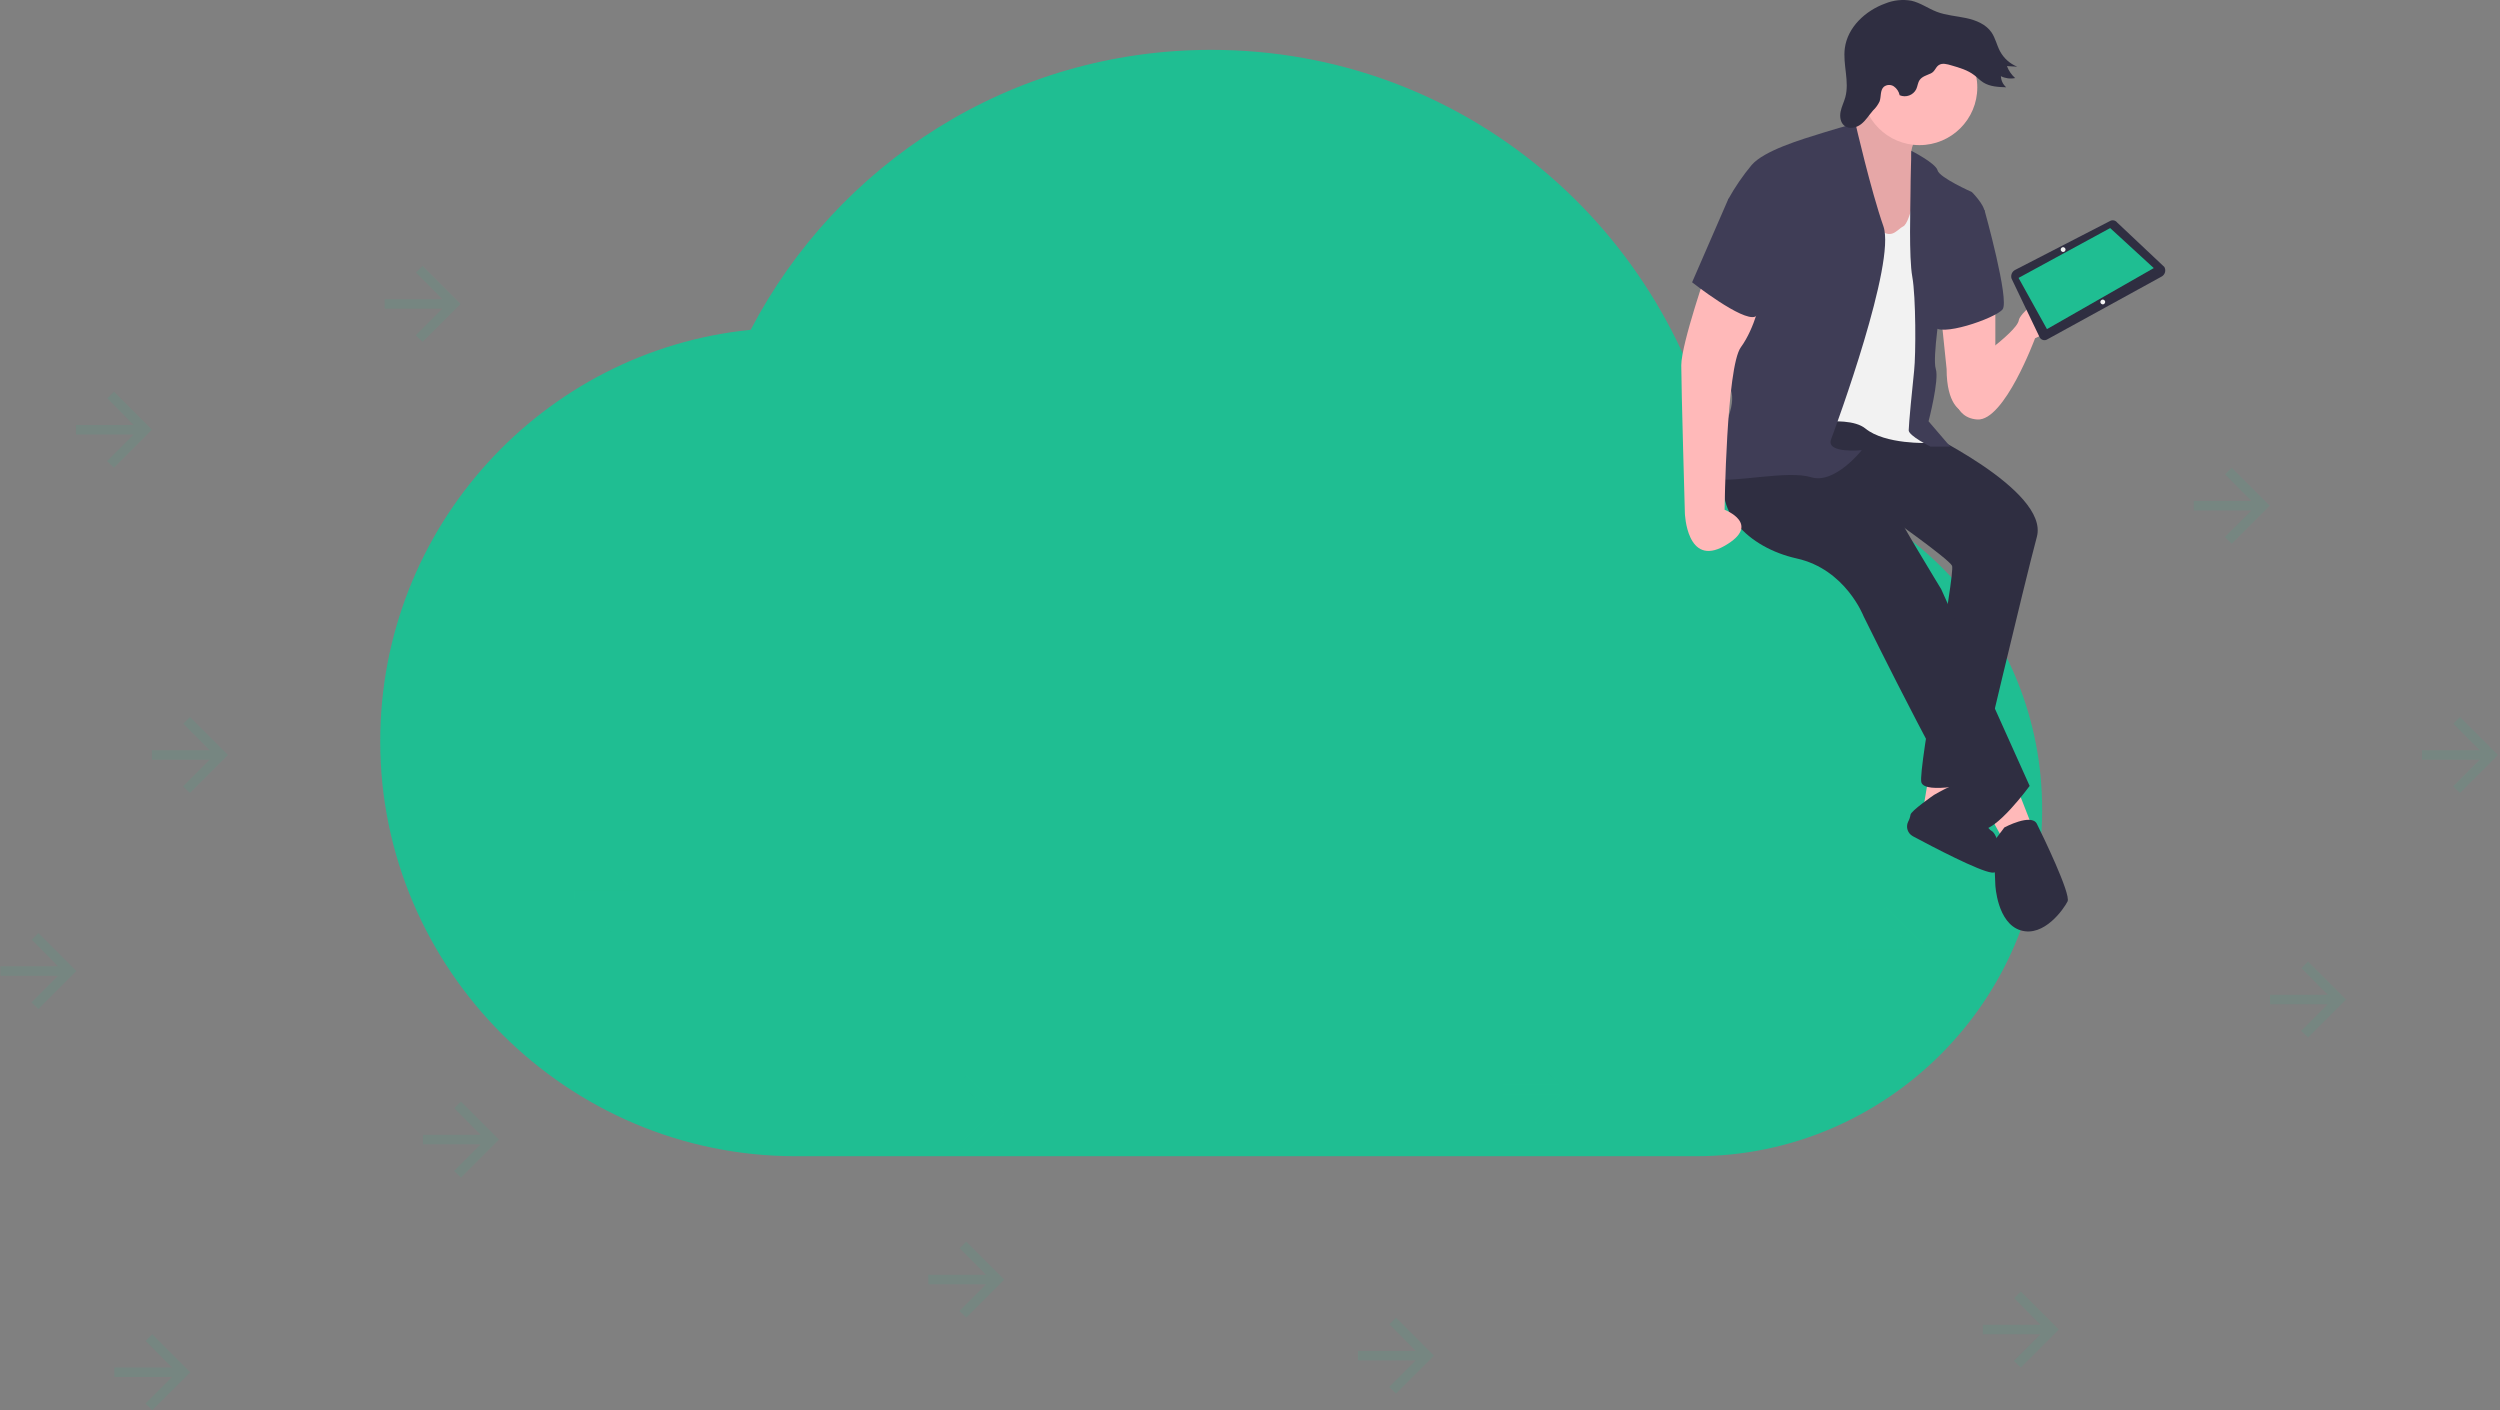 <?xml version="1.0" encoding="UTF-8"?>
<svg width="1053px" height="594px" viewBox="0 0 1053 594" version="1.1" xmlns="http://www.w3.org/2000/svg" xmlns:xlink="http://www.w3.org/1999/xlink">
    <rect x="0" y="0" width="1053" height="594" fill="#808080" stroke="none"/>
    <!-- Generator: Sketch 53.2 (72643) - https://sketchapp.com -->
    <title>404</title>
    <desc>Created with Sketch.</desc>
    <g id="PAGOS" stroke="none" stroke-width="1" fill="none" fill-rule="evenodd">
        <g id="404" fill-rule="nonzero">
            <path d="M724.517,197.171 C704.1,96.697 616.6,21 510.149,21 C425.566,21 352.65,69.049 316.184,138.921 C228.684,147.658 160.15,221.92 160.15,312.25 C160.15,408.348 238.886,487 335.15,487 L714.316,487 C794.517,487 860.149,421.462 860.149,341.375 C860.469,264.964 800.907,201.638 724.517,197.171 Z" id="Shape" fill="#1FBE92"></path>
            <polygon id="Path" fill="#1FBE92" opacity="0.1" transform="translate(649, 458.95) rotate(90) translate(-649, -458.95) " points="651 474.95 651 450.65 662.2 461.85 665 458.95 649 442.95 633 458.95 635.8 461.74 647 450.65 647 474.95"></polygon>
            <polygon id="Path-Copy" fill="#1FBE92" opacity="0.1" transform="translate(258.15, 377) rotate(90) translate(-258.15, -377) " points="260.15 393 260.15 368.7 271.35 379.9 274.15 377 258.15 361 242.15 377 244.95 379.79 256.15 368.7 256.15 393"></polygon>
            <polygon id="Path-Copy-4" fill="#1FBE92" opacity="0.1" transform="translate(1036.15, 318) rotate(90) translate(-1036.15, -318) " points="1038.15 334 1038.15 309.7 1049.35 320.9 1052.15 318 1036.15 302 1020.15 318 1022.95 320.79 1034.15 309.7 1034.15 334"></polygon>
            <polygon id="Path-Copy-12" fill="#1FBE92" opacity="0.1" transform="translate(80, 318) rotate(90) translate(-80, -318) " points="82 334 82 309.7 93.2 320.9 96 318 80 302 64 318 66.8 320.79 78 309.7 78 334"></polygon>
            <polygon id="Path" fill="#1FBE92" opacity="0.1" transform="translate(407, 538.95) rotate(90) translate(-407, -538.95) " points="409 554.95 409 530.65 420.2 541.85 423 538.95 407 522.95 391 538.95 393.8 541.74 405 530.65 405 554.95"></polygon>
            <polygon id="Path-Copy-13" fill="#1FBE92" opacity="0.1" transform="translate(178, 128) rotate(90) translate(-178, -128) " points="180 144 180 119.7 191.2 130.9 194 128 178 112 162 128 164.8 130.79 176 119.7 176 144"></polygon>
            <polygon id="Path-Copy-10" fill="#1FBE92" opacity="0.1" transform="translate(407.15, 469) rotate(90) translate(-407.15, -469) " points="409.15 485 409.15 460.7 420.35 471.9 423.15 469 407.15 453 391.15 469 393.95 471.79 405.15 460.7 405.15 485"></polygon>
            <polygon id="Path-Copy-11" fill="#1FBE92" opacity="0.1" transform="translate(64.15, 578) rotate(90) translate(-64.15, -578) " points="66.15 594 66.15 569.7 77.35 580.9 80.15 578 64.15 562 48.15 578 50.95 580.79 62.15 569.7 62.15 594"></polygon>
            <polygon id="Path-Copy-2" fill="#1FBE92" opacity="0.1" transform="translate(16.15, 409) rotate(90) translate(-16.15, -409) " points="18.15 425 18.15 400.7 29.35 411.9 32.15 409 16.15 393 0.15 409 2.95 411.79 14.15 400.7 14.15 425"></polygon>
            <polygon id="Path-Copy-5" fill="#1FBE92" opacity="0.1" transform="translate(794.15, 398) rotate(90) translate(-794.15, -398) " points="796.15 414 796.15 389.7 807.35 400.9 810.15 398 794.15 382 778.15 398 780.95 400.79 792.15 389.7 792.15 414"></polygon>
            <polygon id="Path-Copy-8" fill="#1FBE92" opacity="0.1" transform="translate(851.15, 560) rotate(90) translate(-851.15, -560) " points="853.15 576 853.15 551.7 864.35 562.9 867.15 560 851.15 544 835.15 560 837.95 562.79 849.15 551.7 849.15 576"></polygon>
            <polygon id="Path" fill="#1FBE92" opacity="0.1" transform="translate(588, 571) rotate(90) translate(-588, -571) " points="590 587 590 562.7 601.2 573.9 604 571 588 555 572 571 574.8 573.79 586 562.7 586 587"></polygon>
            <polygon id="Path-Copy-3" fill="#1FBE92" opacity="0.1" transform="translate(194.15, 480) rotate(90) translate(-194.15, -480) " points="196.15 496 196.15 471.7 207.35 482.9 210.15 480 194.15 464 178.15 480 180.95 482.79 192.15 471.7 192.15 496"></polygon>
            <polygon id="Path-Copy-6" fill="#1FBE92" opacity="0.1" transform="translate(972.15, 421) rotate(90) translate(-972.15, -421) " points="974.15 437 974.15 412.7 985.35 423.9 988.15 421 972.15 405 956.15 421 958.95 423.79 970.15 412.7 970.15 437"></polygon>
            <polygon id="Path-Copy-9" fill="#1FBE92" opacity="0.1" transform="translate(940, 213) rotate(90) translate(-940, -213) " points="942 229 942 204.7 953.2 215.9 956 213 940 197 924 213 926.8 215.79 938 204.7 938 229"></polygon>
            <polygon id="Path-Copy-14" fill="#1FBE92" opacity="0.1" transform="translate(48, 181) rotate(90) translate(-48, -181) " points="50 197 50 172.7 61.2 183.9 64 181 48 165 32 181 34.8 183.79 46 172.7 46 197"></polygon>
            <g id="Group" transform="translate(708.15, 0)">
                <path d="M132.29,128.033 L132.29,156.164 L117.845,172.89 C117.845,172.89 111.762,170.609 111.762,155.403 L109.482,133.355 L132.29,128.033 Z" id="Path" fill="#FFB9B9"></path>
                <path d="M117.845,156.164 C117.845,156.164 141.414,140.198 142.174,134.876 C142.934,129.553 176.387,105.224 171.065,120.43 C165.743,135.636 149.017,142.478 149.017,142.478 C149.017,142.478 136.092,177.452 124.687,176.691 C113.283,175.931 113.283,161.486 117.845,156.164 Z" id="Path" fill="#FFB9B9"></path>
                <polygon id="Path" fill="#FFB9B9" points="104.16 327.228 101.879 340.914 114.044 337.872 114.044 327.228"></polygon>
                <path d="M106.44,334.831 C106.44,334.831 120.5,326.502 121.073,330.286 C121.646,334.071 127.728,348.517 130.77,350.037 C133.811,351.558 137.612,368.284 130.77,367.524 C125.47,366.935 106.032,356.769 97.535,352.214 C95.364,351.043 94.487,348.378 95.539,346.147 C96.038,345.225 96.381,344.228 96.557,343.195 C96.557,341.674 106.44,334.831 106.44,334.831 Z" id="Path" fill="#2F2E41"></path>
                <path d="M99.598,180.493 C99.598,180.493 155.099,206.343 149.777,226.11 C144.455,245.878 124.687,329.509 124.687,329.509 C124.687,329.509 102.639,334.831 101.118,329.509 C99.598,324.187 115.564,241.316 114.043,238.275 C112.523,235.234 84.392,215.466 84.392,215.466 L26.61,191.137 L50.939,168.328 L99.598,180.493 Z" id="Path" fill="#2F2E41"></path>
                <polygon id="Path" fill="#FFB9B9" points="141.414 331.79 148.257 349.277 136.092 354.599 128.489 340.914"></polygon>
                <path d="M100.358,55.806 C100.358,55.806 93.515,64.929 98.838,69.491 C104.16,74.053 100.358,90.779 100.358,90.779 L93.515,109.786 L66.145,104.464 L66.145,73.292 L67.666,58.086 C67.666,58.086 81.351,45.162 82.871,35.278 C84.392,25.394 100.358,55.806 100.358,55.806 Z" id="Path" fill="#FFB9B9"></path>
                <path d="M100.358,55.806 C100.358,55.806 93.515,64.929 98.838,69.491 C104.16,74.053 100.358,90.779 100.358,90.779 L93.515,109.786 L66.145,104.464 L66.145,73.292 L67.666,58.086 C67.666,58.086 81.351,45.162 82.871,35.278 C84.392,25.394 100.358,55.806 100.358,55.806 Z" id="Path" fill="#000000" opacity="0.1"></path>
                <path d="M54.741,174.411 C54.741,174.411 90.474,213.946 90.474,215.466 C90.474,216.987 109.482,248.159 109.482,248.159 L146.736,331.03 C146.736,331.03 132.29,350.797 126.208,349.277 C120.126,347.756 76.789,259.563 76.789,259.563 C76.789,259.563 69.186,239.795 48.658,235.234 C28.131,230.672 12.165,214.706 19.767,196.459 C27.37,178.212 54.741,174.411 54.741,174.411 Z" id="Path" fill="#2F2E41"></path>
                <circle id="Oval" fill="#FFB9B9" cx="100.358" cy="36.798" r="24.329"></circle>
                <path d="M99.598,76.333 C99.598,76.333 96.557,93.82 93.515,95.341 C90.474,96.861 88.193,102.183 81.351,94.58 C74.508,86.977 68.426,71.772 68.426,71.772 L44.857,100.663 L42.576,180.493 C42.576,180.493 69.186,173.65 77.549,180.493 C85.913,187.335 104.16,186.575 104.16,186.575 L100.358,171.369 L103.399,145.52 L102.639,121.951 L101.879,105.224 L99.598,76.333 Z" id="Path" fill="#F2F2F2"></path>
                <path d="M96.919,63.536 C96.919,63.536 107.201,68.73 107.961,71.772 C108.721,74.813 122.406,80.895 122.406,80.895 C122.406,80.895 127.728,86.217 127.728,89.258 C127.728,92.299 109.482,127.273 109.482,127.273 C109.482,127.273 105.68,150.842 107.201,155.403 C108.721,159.965 104.159,177.452 104.159,177.452 L113.283,188.096 L104.92,188.096 C104.92,188.096 95.796,183.534 95.796,181.253 C95.796,178.972 97.317,163.006 98.077,156.164 C98.837,149.321 98.837,124.992 97.317,116.629 C95.796,108.265 96.557,86.217 96.557,80.895 C96.557,75.573 96.919,63.536 96.919,63.536 Z" id="Path" fill="#3F3D56"></path>
                <path d="M73.368,51.992 C73.368,51.992 69.947,52.764 60.063,55.806 C50.179,58.847 34.973,63.408 29.651,69.491 C25.916,73.989 22.607,78.825 19.768,83.936 L22.809,138.677 C22.809,138.677 16.726,150.081 17.487,156.164 C18.247,162.246 24.329,163.006 19.768,175.931 C15.206,188.856 6.082,200.26 14.446,201.781 C22.809,203.302 44.857,197.98 54.741,201.021 C64.625,204.062 76.029,189.616 76.029,189.616 C76.029,189.616 60.823,191.137 63.104,185.055 C65.385,178.972 90.474,110.546 85.152,95.341 C79.83,80.135 73.368,51.992 73.368,51.992 Z" id="Path" fill="#3F3D56"></path>
                <path d="M123.927,85.457 L127.728,88.498 C127.728,88.498 138.372,126.512 135.331,130.314 C132.29,134.115 107.961,142.478 106.44,137.156 C104.92,131.834 123.927,85.457 123.927,85.457 Z" id="Path" fill="#3F3D56"></path>
                <path d="M11.404,112.067 C11.404,112.067 -1.42108547e-14,144.759 -1.42108547e-14,153.883 C-1.42108547e-14,163.006 1.521,216.226 1.521,216.226 C1.521,216.226 2.281,239.035 18.247,229.912 C34.213,220.788 18.247,214.706 18.247,214.706 C18.247,214.706 19.007,154.643 25.09,146.28 C31.172,137.917 33.453,125.752 33.453,125.752 L11.404,112.067 Z" id="Path" fill="#FFB9B9"></path>
                <path d="M136.092,348.517 C136.092,348.517 147.496,342.434 149.777,346.996 C152.058,351.558 164.222,376.647 162.702,379.688 C161.181,382.73 152.818,394.894 142.934,391.853 C133.05,388.812 132.29,372.846 132.29,372.846 L131.53,354.599 L136.092,348.517 Z" id="Path" fill="#2F2E41"></path>
                <path d="M105.122,30.922 C103.446,31.71 101.458,32.182 100.405,33.706 C99.625,34.835 99.547,36.302 98.978,37.551 C97.688,40.117 94.624,41.238 91.982,40.109 C91.672,38.594 90.791,37.257 89.522,36.373 C88.207,35.508 86.481,35.603 85.269,36.607 C83.702,38.101 84.256,40.706 83.525,42.744 C82.839,44.177 81.894,45.472 80.739,46.564 C79.075,48.484 77.749,50.736 75.745,52.298 C73.741,53.86 70.702,54.537 68.711,52.958 C67.037,51.631 66.69,49.182 67.097,47.085 C67.503,44.987 68.511,43.056 69.08,40.996 C70.928,34.305 67.982,27.16 68.893,20.278 C70.061,11.46 77.556,4.494 85.922,1.471 C89.404,0.054 93.215,-0.35 96.916,0.306 C100.742,1.161 104.011,3.596 107.675,4.99 C111.594,6.479 115.855,6.739 119.955,7.61 C124.056,8.481 128.276,10.165 130.655,13.616 C132.315,16.024 132.886,19.013 134.261,21.593 C135.845,24.539 138.409,26.836 141.51,28.088 L137.175,27.841 C137.902,29.775 139.087,31.505 140.629,32.881 C138.596,33.296 136.483,33.017 134.628,32.088 C134.696,33.889 135.506,35.582 136.865,36.764 C133.53,36.664 130.012,36.51 127.194,34.723 C125.813,33.848 124.687,32.629 123.388,31.637 C120.619,29.523 117.183,28.519 113.834,27.558 C112.076,27.053 109.959,26.351 108.368,27.482 C107.044,28.424 106.835,30.115 105.122,30.922 Z" id="Path" fill="#2F2E41"></path>
                <path d="M31.172,74.813 L19.768,83.936 L4.562,118.909 C4.562,118.909 25.85,135.636 31.172,133.355 C36.494,131.074 45.617,90.779 45.617,90.779 L31.172,74.813 Z" id="Path" fill="#3F3D56"></path>
                <path d="M202.219,116.544 L154.232,142.903 C153.669,143.277 152.969,143.382 152.32,143.191 C151.672,143 151.141,142.531 150.872,141.911 L139.116,117.34 C138.656,115.892 139.324,114.326 140.688,113.656 L180.53,93.121 C181.546,92.509 182.859,92.76 183.578,93.703 L203.479,112.452 C203.875,113.158 203.964,113.995 203.726,114.768 C203.488,115.542 202.943,116.183 202.219,116.544 L202.219,116.544 Z" id="Path" fill="#2F2E41"></path>
                <polygon id="Path" fill="#1FBE92" points="199.017 112.914 154.03 138.627 142.058 117.051 180.651 96.064"></polygon>
                <ellipse id="Oval" fill="#F2F2F2" transform="translate(160.838, 105.12) rotate(-50.158) translate(-160.838, -105.12) " cx="160.838" cy="105.12" rx="1" ry="1"></ellipse>
                <ellipse id="Oval" fill="#F2F2F2" transform="translate(177.541, 127.195) rotate(-50.158) translate(-177.541, -127.195) " cx="177.541" cy="127.195" rx="1" ry="1"></ellipse>
            </g>
        </g>
    </g>
</svg>